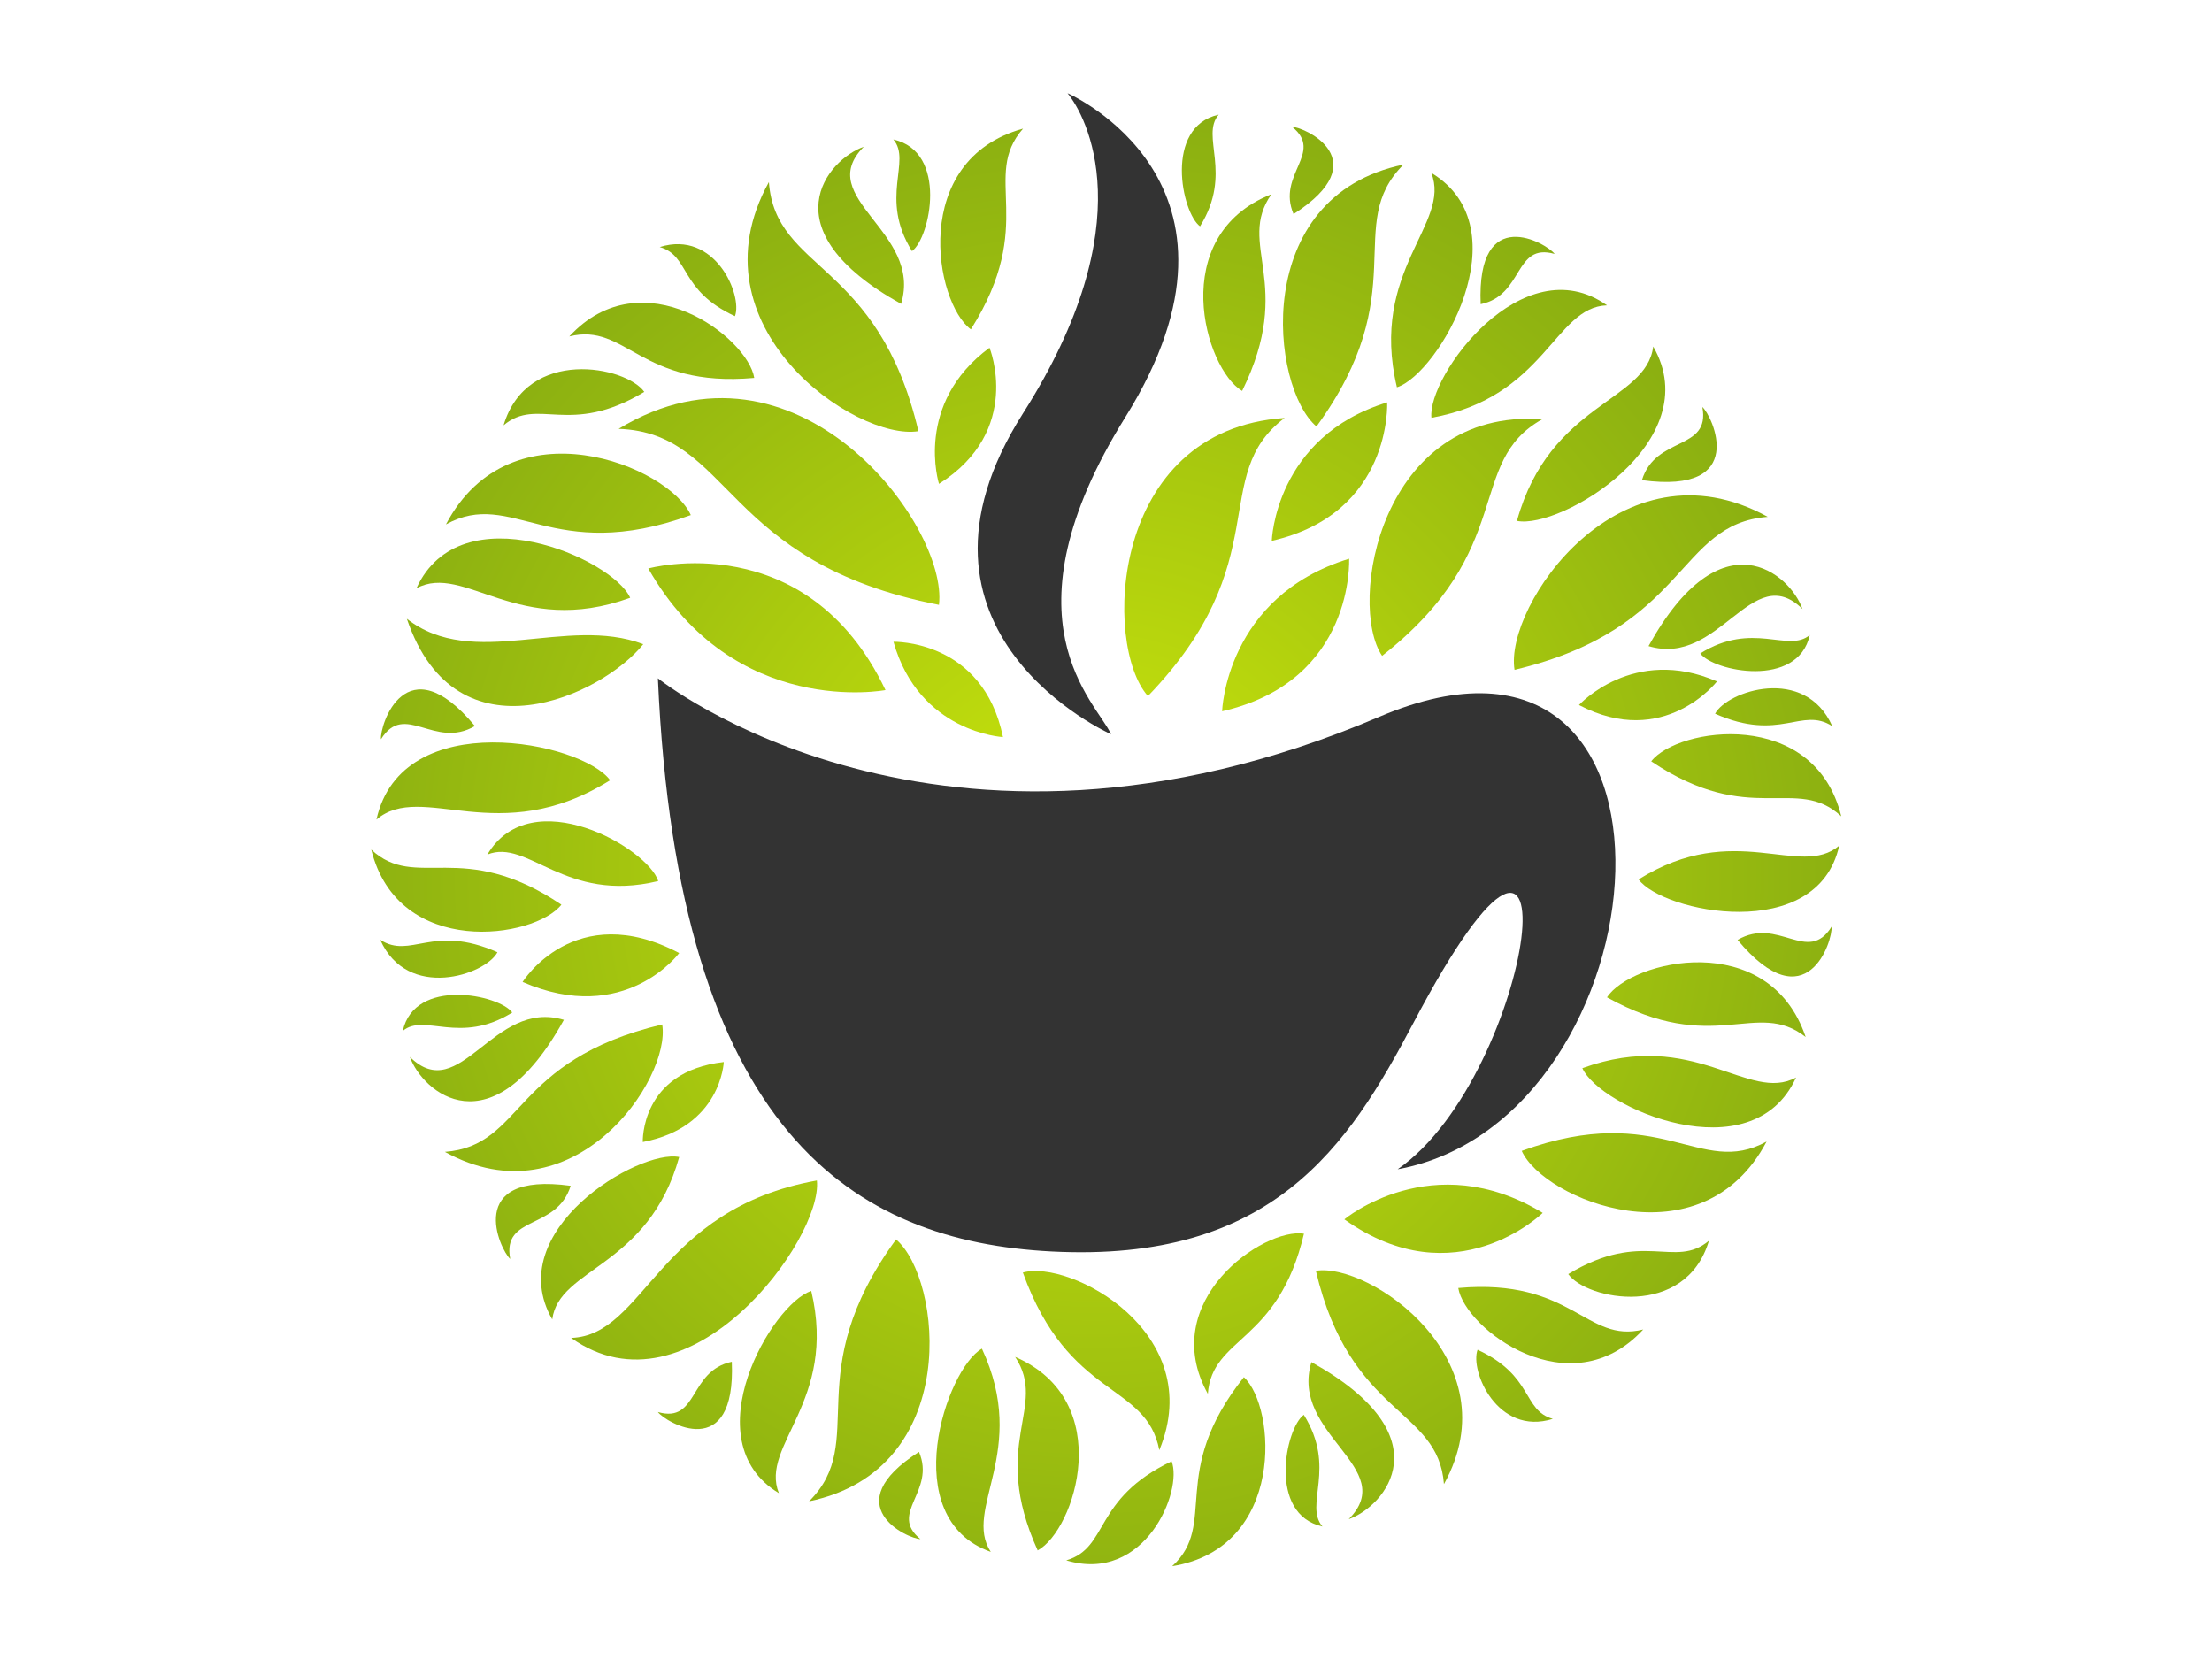 <svg data-noselect="" viewBox="0 0 400 300" width="400" height="300" preserveAspectRatio="none" version="1.1" xmlns="http://www.w3.org/2000/svg" style="background: rgba(255, 255, 255, 0);"><defs></defs> <g id="shape_5rPBG2QRBg" transform="translate(67.135,16.854) rotate(0,0,0) scale(0.562,0.562)" filter="" style="cursor: move; opacity: 1;"><g><rect fill="rgba(0,0,0,0)" width="493" height="494" x="-10" y="-10"></rect><svg xmlns="http://www.w3.org/2000/svg" viewBox="0 0 473.17 474.04" width="473" height="474" preserveAspectRatio="none" data-parent="shape_5rPBG2QRBg"><defs><radialGradient id="adbd6354a-137e-4c69-b60b-3b4d8f7c5692" cx="232.58" cy="251.19" r="588.54" gradientUnits="userSpaceOnUse"><stop offset="0" stop-color="#cce70b"></stop><stop offset="1" stop-color="#30621a"></stop></radialGradient><radialGradient id="b6fad649c-4634-40c7-9224-c769c027632b" cx="232.58" cy="251.19" r="588.54" gradientUnits="userSpaceOnUse"><stop offset="0" stop-color="#cce70b"></stop><stop offset="1" stop-color="#30621a"></stop></radialGradient><radialGradient id="ccd105cd9-d136-48c6-b96c-47a4587dcb7b" cx="232.58" cy="251.19" r="588.54" gradientUnits="userSpaceOnUse"><stop offset="0" stop-color="#cce70b"></stop><stop offset="1" stop-color="#30621a"></stop></radialGradient></defs><g><g><path d="M165.52 192.07c-25.37-53.23-76.35-39.13-76.35-39.13 27.65 48.5 76.35 39.13 76.35 39.13zM79.62 108c36.55 1.32 33.17 43 103.11 56.65 3.1-25.49-45.88-91.35-103.11-56.65zM102.86 135.76c-7-15.7-57.88-36.65-78.82 3 21.47-11.84 33.96 13.29 78.82-3z" fill="url(#adbd6354a-137e-4c69-b60b-3b4d8f7c5692)"></path><path d="M83.34 162.37c-5.62-12.59-54.61-34.14-68.8-3.05 15.39-8.32 32.78 16.12 68.8 3.05z" fill="url(#adbd6354a-137e-4c69-b60b-3b4d8f7c5692)"></path><path d="M76.88 221.08c-9-12.34-67.06-24.31-75.21 12.66 14.74-12.55 39.23 9.85 75.21-12.66z" fill="url(#b6fad649c-4634-40c7-9224-c769c027632b)"></path><path d="M87.55 177.3c-24.67-9.35-54.74 8.52-76.09-8.17 15.92 46.95 63.16 24.41 76.09 8.17z" fill="url(#adbd6354a-137e-4c69-b60b-3b4d8f7c5692)"></path><path d="M33.37 203.64c-22.3-26.79-30.7-.1-30.24 4.25 7.66-12.3 17.16 3.4 30.24-4.25zM48.71 286c33 14.32 50.41-9.31 50.41-9.31C65.5 259 48.71 286 48.71 286zM99.12 342.33c-13-2.64-57.32 23.74-40.86 52.26 2.11-16.7 30.97-16.7 40.86-52.26zM93.65 299.67c-48.75 11.6-44.3 39.05-69.95 41 41.21 22.74 72.86-23.21 69.95-41z" fill="url(#adbd6354a-137e-4c69-b60b-3b4d8f7c5692)"></path><path d="M64.19 351.59c-34.55-4.73-22.74 20.64-19.47 23.54-2.64-14.25 14.97-9.07 19.47-23.54zM61.2 261.12c-32-21.51-46.68-4.23-61.2-17.71 8.7 35.18 52.66 28.65 61.2 17.71z" fill="url(#adbd6354a-137e-4c69-b60b-3b4d8f7c5692)"></path><path d="M62 298.19c-22.91-6.92-33.27 28-49.57 11.93 4.02 11.25 26.11 30.56 49.57-11.93z" fill="url(#ccd105cd9-d136-48c6-b96c-47a4587dcb7b)"></path><path d="M45.38 295.83c-4.21-5.78-31.42-11.39-35.24 5.93 6.91-5.88 18.39 4.61 35.24-5.93z" fill="url(#adbd6354a-137e-4c69-b60b-3b4d8f7c5692)"></path><path d="M40.62 276.43c-21-9.28-27.81 2.38-37.73-4 8.77 19.71 33.86 11.31 37.73 4z" fill="url(#b6fad649c-4634-40c7-9224-c769c027632b)"></path><path d="M196.56 404c-11.45 6.36-27.77 54.55 2.85 65.39-9.13-13.84 12.53-32.33-2.85-65.39zM168.92 368.85c-31.69 43.45-8.42 64.78-28 84.27 49.49-10.21 42.77-71.78 28-84.27zM207.26 406.65c10.72 16.28-8.43 27.69 7.25 62.27 12.01-6.51 25.49-48.12-7.25-62.27z" fill="url(#adbd6354a-137e-4c69-b60b-3b4d8f7c5692)"></path><path d="M176.3 437.21c-27 17.31-3.56 28 .45 28.06-10.35-8.38 5.04-15.27-.45-28.06zM143.44 349.88C92 359.1 88.16 399.8 64.33 400.54c38.02 26.99 81.1-31.96 79.11-50.66zM92.26 424.39c2.43 3.32 25.18 16.64 23.8-16.18-13.97 2.94-10.67 19.92-23.8 16.18z" fill="url(#adbd6354a-137e-4c69-b60b-3b4d8f7c5692)"></path><path d="M141.63 385.44c-12.58 3.95-38.43 48.16-10.43 65.05-6.2-15.49 18.9-29.39 10.43-65.05zM176.12 108.76c-13-55.12-46-51.17-48.13-80.16-25.77 46.51 28.01 83.4 48.13 80.16z" fill="url(#adbd6354a-137e-4c69-b60b-3b4d8f7c5692)"></path><path d="M170.54 67.79c7.11-23.32-28.44-34-12-50.55-11.54 4.02-31.24 26.49 12 50.55z" fill="url(#adbd6354a-137e-4c69-b60b-3b4d8f7c5692)"></path><path d="M174.05 50.82c5.9-4.28 11.69-32-6-35.93 6.01 7.05-4.71 18.73 6 35.93z" fill="url(#ccd105cd9-d136-48c6-b96c-47a4587dcb7b)"></path><path d="M266.77 42.84c10.7-17.21 0-28.89 6-35.94-17.7 3.94-11.91 31.65-6 35.94z" fill="url(#adbd6354a-137e-4c69-b60b-3b4d8f7c5692)"></path><path d="M123.28 91.62c-2.13-13.12-36-38.86-59.53-13.35 18.4-4.61 22.72 16.64 59.53 13.35z" fill="url(#ccd105cd9-d136-48c6-b96c-47a4587dcb7b)"></path><path d="M87.88 96.11c-5.85-8.28-37.7-14.6-45.29 10.76 11.08-9.32 21.15 3.81 45.29-10.76z" fill="url(#adbd6354a-137e-4c69-b60b-3b4d8f7c5692)"></path><path d="M117.07 71.75c2.54-6.7-6.38-27.84-24.22-22.24 9.83 2.79 6.15 13.89 24.22 22.24z" fill="url(#b6fad649c-4634-40c7-9224-c769c027632b)"></path><path d="M370.31 340.35c7 15.69 57.88 36.65 78.82-3-21.47 11.83-33.91-13.3-78.82 3z" fill="url(#adbd6354a-137e-4c69-b60b-3b4d8f7c5692)"></path><path d="M389.83 313.74c5.61 12.59 54.61 34.14 68.79 3-15.38 8.33-32.77-16.07-68.79-3zM407.93 253c7.73 10.59 57.57 20.87 64.57-10.86-12.65 10.75-33.68-8.47-64.57 10.86zM397.76 290.94c34.53 19.17 48 .28 63.95 12.77-11.91-35.12-56.18-24.71-63.95-12.77z" fill="url(#adbd6354a-137e-4c69-b60b-3b4d8f7c5692)"></path><path d="M439.79 272.46c22.31 26.79 30.71.1 30.25-4.24-7.66 12.3-17.17-3.41-30.25 4.24zM433.15 189.29c-26.89-11.68-44.41 7.59-44.41 7.59 27.42 14.39 44.41-7.59 44.41-7.59zM376.91 104.92c-52.15-3.72-62.76 59.54-51.54 76.14 43.79-34.41 26.63-62.2 51.54-76.14zM368.77 137.63c14 2.83 61.54-25.49 43.87-56.11-2.26 17.93-33.25 17.93-43.87 56.11zM368 185.56c56.11-13.35 52-46.95 81.51-49.23-47.51-26.13-84.9 28.76-81.51 49.23z" fill="url(#adbd6354a-137e-4c69-b60b-3b4d8f7c5692)"></path><path d="M409 124.52c34.54 4.72 22.74-20.65 19.46-23.54 2.63 14.25-14.98 9.07-19.46 23.54zM473.17 232.69C464.47 197.52 420.51 204 412 215c32 21.5 46.64 4.22 61.17 17.69zM411.13 177.92c22.9 6.91 33.26-28 49.56-11.93-3.97-11.25-26.06-30.56-49.56 11.93z" fill="url(#adbd6354a-137e-4c69-b60b-3b4d8f7c5692)"></path><path d="M427.78 180.28c4.22 5.78 31.43 11.39 35.25-5.93-6.91 5.87-18.39-4.62-35.25 5.93zM432.55 199.68c21 9.27 27.8-2.38 37.72 4-8.76-19.68-33.85-11.31-37.72-4zM289.86 144.05C328.72 135.2 327 99.49 327 99.49c-36.11 11.06-37.14 44.56-37.14 44.56zM304.25 107.25c31.69-43.45 8.42-64.77 28-84.27-49.49 10.21-42.77 71.78-28 84.27z" fill="url(#adbd6354a-137e-4c69-b60b-3b4d8f7c5692)"></path><path d="M296.87 38.9c27-17.32 3.56-28-.45-28.07 10.35 8.38-5.05 15.28.45 28.07z" fill="url(#adbd6354a-137e-4c69-b60b-3b4d8f7c5692)"></path><path d="M341.25 104.45c36.75-6.58 39.49-35.65 56.51-36.19C370.6 49 339.83 91.1 341.25 104.45z" fill="url(#ccd105cd9-d136-48c6-b96c-47a4587dcb7b)"></path><path d="M380.91 51.72c-2.43-3.33-25.19-16.65-23.81 16.17C371.07 65 367.77 48 380.91 51.72z" fill="url(#adbd6354a-137e-4c69-b60b-3b4d8f7c5692)"></path><path d="M330.14 94.63c13.35-4.2 40.77-51.1 11.06-69 6.57 16.46-20.05 31.16-11.06 69zM304.05 378.94c11.11 47.21 39.37 43.82 41.23 68.65 22.07-39.83-24-71.42-41.23-68.65zM269.28 418.54c1.39-18.64 22.61-16.09 30.94-51.54-12.93-2.07-47.51 21.64-30.94 51.54z" fill="url(#adbd6354a-137e-4c69-b60b-3b4d8f7c5692)"></path><path d="M302.62 408.32c-7.1 23.32 28.45 34 12 50.55 11.51-4.03 31.25-26.49-12-50.55z" fill="url(#adbd6354a-137e-4c69-b60b-3b4d8f7c5692)"></path><path d="M300.17 425.28c-5.9 4.28-11.69 32 6 35.94-6.01-7.06 4.71-18.73-6-35.94zM349.89 384.48c2.13 13.12 36 38.87 59.53 13.35-18.42 4.62-22.73-16.64-59.53-13.35zM385.29 380c5.84 8.29 37.69 14.6 45.29-10.75-11.08 9.3-21.15-3.82-45.29 10.75zM356.1 404.35c-2.54 6.71 6.38 27.84 24.22 22.24-9.84-2.79-6.14-13.88-24.22-22.24z" fill="url(#adbd6354a-137e-4c69-b60b-3b4d8f7c5692)"></path><path d="M280.88 413.17C256.33 444 272.72 460.36 257.8 474c36.54-5.92 33.51-51.23 23.08-60.83zM257.62 440.24c-25.45 12.13-20 27.77-33.91 31.88 25.35 7.63 37.61-22.44 33.91-31.88zM209.8 11.4C173.23 21.5 181.31 67.33 193 76c21.61-34.18 3.11-49 16.8-64.6zM280.32 95.8c17.13-34.76-2-47 9.43-63.29-33.84 13.37-21.46 56.25-9.43 63.29z" fill="url(#adbd6354a-137e-4c69-b60b-3b4d8f7c5692)"></path><path d="M37.37 245c13.1-5.3 24.93 15.85 55 8.52-3.37-10.59-40.85-32.25-55-8.52z" fill="url(#ccd105cd9-d136-48c6-b96c-47a4587dcb7b)"></path><path d="M314.75 149.8c-39.75 12.2-40.88 49.09-40.88 49.09 42.82-9.75 40.88-49.09 40.88-49.09z" fill="url(#b6fad649c-4634-40c7-9224-c769c027632b)"></path><path d="M294 104.5c-56.59 3.82-58.5 73.33-44 89.5 41.9-43.53 19.26-70.79 44-89.5zM199 81.91c-24.45 18.06-16.26 43.8-16.26 43.8 27.14-17.14 16.26-43.8 16.26-43.8zM168.09 176.53c8.28 29.26 35.25 30.67 35.25 30.67-6.45-31.46-35.25-30.67-35.25-30.67zM253.66 436.66c15.65-37.89-28.8-61.4-43.92-57.16 14.78 41.08 39.71 35.15 43.92 57.16zM377.06 360.31c-35.51-21.61-63.84 2.07-63.84 2.07 35.78 25.51 63.84-2.07 63.84-2.07zM87.4 337.5c25.24-4.77 26.07-25.74 26.07-25.74C86.5 314.83 87.4 337.5 87.4 337.5z" fill="url(#adbd6354a-137e-4c69-b60b-3b4d8f7c5692)"></path><path d="M324.42 200.69c-141.73 60.44-232.16-12.41-232.16-12.41 6.49 146.9 63.63 181.17 126.65 184.44 71 3.69 95.5-33.58 116.56-73.58 55.14-104.72 39.11 16.56-5.09 47.13 87.39-15.97 101.43-191.37-5.96-145.58z" fill="#333"></path><path d="M238.12 206.28c-4.66-10.38-36.23-36.51 4.67-102.14C289.86 28.6 224.12 0 224.12 0c6 7.33 24.79 41.52-14.32 103-44.99 70.67 28.32 103.28 28.32 103.28z" fill="#333"></path></g></g></svg></g> <!----></g>  <!----></svg>